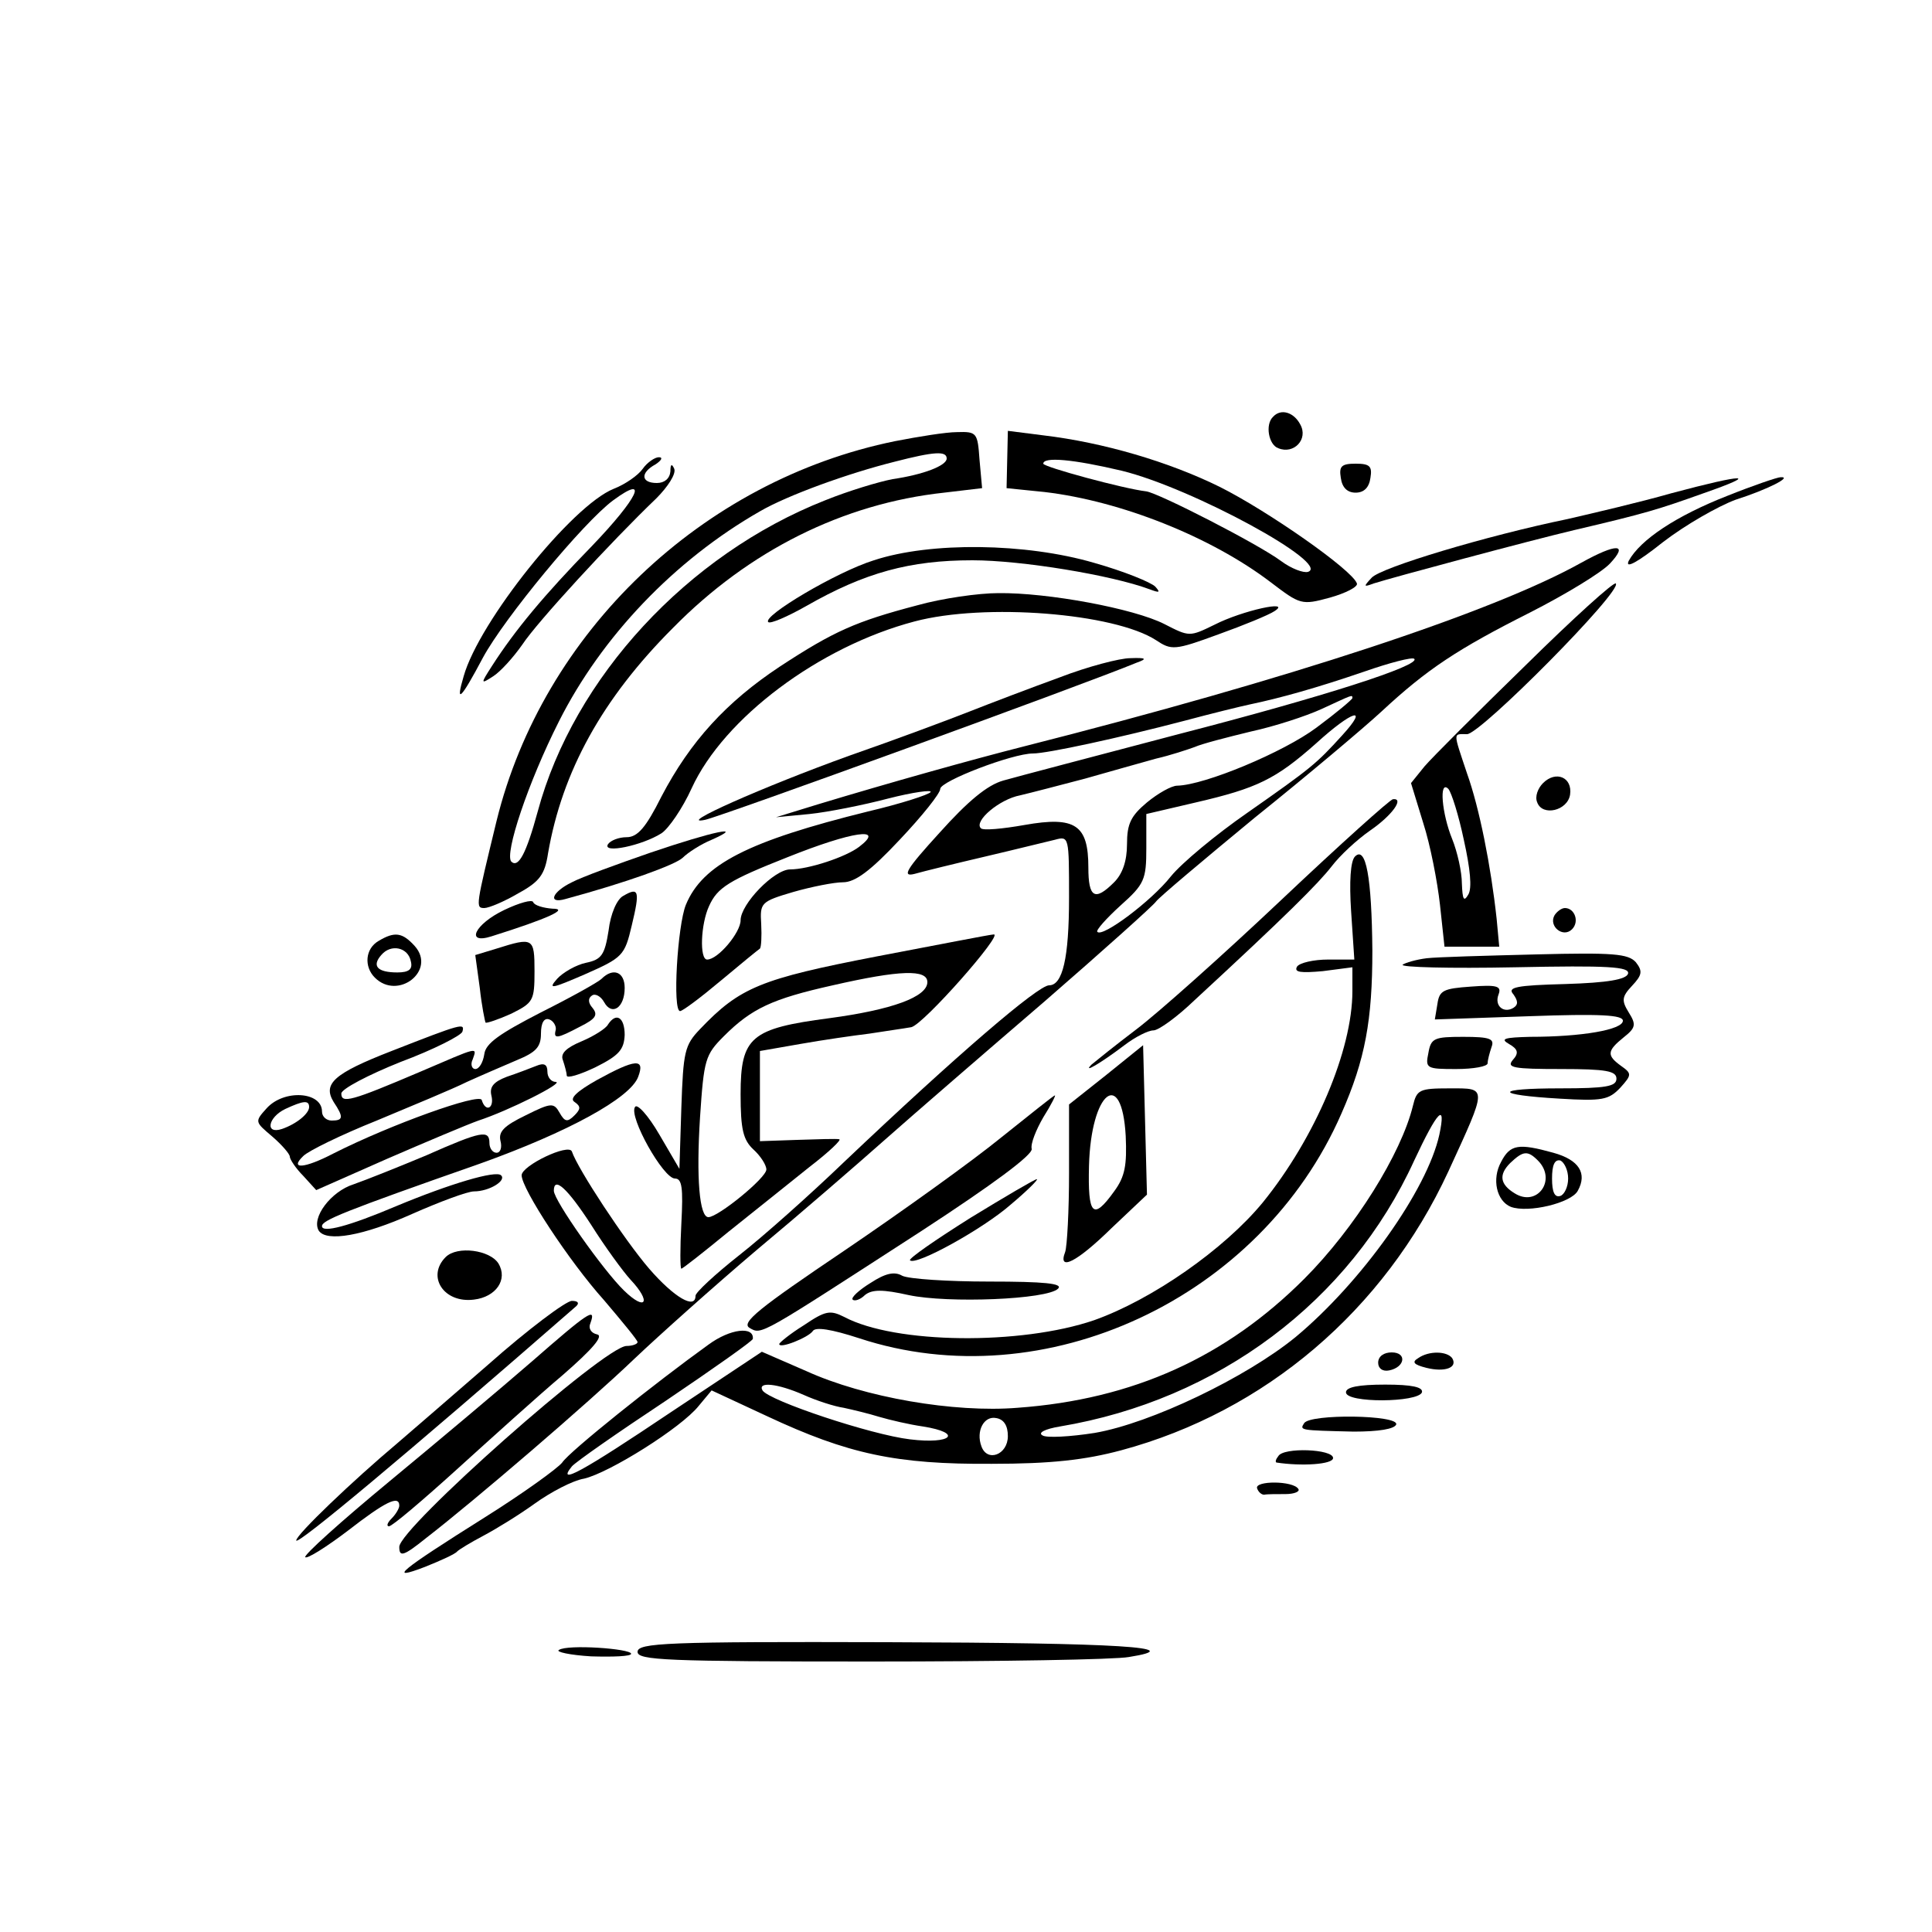 <?xml version="1.0" standalone="no"?>
<!DOCTYPE svg PUBLIC "-//W3C//DTD SVG 20010904//EN"
 "http://www.w3.org/TR/2001/REC-SVG-20010904/DTD/svg10.dtd">
<svg version="1.0" xmlns="http://www.w3.org/2000/svg"
 width="300pt" height="300pt" viewBox="0 0 300 300"
 preserveAspectRatio="xMidYMid meet">
<g transform="translate(0,300) scale(0.1,-0.1)"
fill="#000000" stroke="none">
<path d="M1977 2353 c-13 -12 -7 -44 8 -49 24 -10 47 14 34 37 -10 19 -30 25
-42 12z"/>
<path d="M1390 2315 c-300 -61 -547 -297 -619 -590 -32 -132 -33 -135 -19
-135 7 0 31 10 53 23 33 18 41 29 46 62 22 127 84 240 194 350 118 120 264
193 421 210 l59 7 -4 44 c-3 42 -4 44 -35 43 -17 0 -60 -7 -96 -14z m80 -27
c0 -11 -36 -25 -84 -32 -21 -4 -68 -18 -105 -33 -213 -84 -390 -275 -446 -483
-18 -66 -30 -88 -41 -78 -11 12 26 123 74 218 66 131 179 250 312 326 43 25
137 59 209 77 62 16 81 17 81 5z"/>
<path d="M1564 2287 l-1 -45 59 -6 c119 -14 259 -70 351 -140 46 -35 48 -36
92 -24 25 7 44 17 42 22 -7 21 -139 113 -213 150 -79 39 -181 69 -274 80 l-55
7 -1 -44z m178 -18 c110 -27 326 -145 289 -157 -7 -2 -26 5 -42 17 -35 26
-189 105 -209 108 -35 4 -160 38 -160 43 0 11 46 7 122 -11z"/>
<path d="M998 2272 c-7 -10 -27 -24 -45 -31 -65 -26 -209 -206 -233 -291 -13
-44 -5 -37 30 29 33 61 156 210 202 244 57 42 39 4 -33 -71 -74 -76 -119 -130
-155 -186 -18 -28 -18 -29 2 -16 11 7 31 29 45 49 23 35 139 161 208 227 18
18 31 38 28 46 -4 9 -6 7 -6 -4 -1 -11 -9 -18 -21 -18 -25 0 -26 16 -2 29 9 6
12 11 5 11 -6 0 -18 -8 -25 -18z"/>
<path d="M2082 2258 c2 -15 10 -23 23 -23 13 0 21 8 23 23 3 18 -1 22 -23 22
-22 0 -26 -4 -23 -22z"/>
<path d="M2595 2234 c-49 -14 -122 -31 -161 -40 -126 -26 -289 -75 -304 -91
-13 -14 -13 -15 3 -9 28 9 244 67 312 83 111 26 130 32 200 57 89 31 66 31
-50 0z"/>
<path d="M2682 2230 c-79 -31 -135 -68 -153 -101 -6 -13 14 -2 53 29 35 27 86
56 113 66 50 16 89 36 70 35 -5 0 -43 -13 -83 -29z"/>
<path d="M1357 2130 c-58 -18 -174 -87 -164 -96 3 -3 29 8 59 25 91 52 161 71
258 71 76 0 216 -23 275 -45 16 -6 17 -5 9 4 -7 7 -49 24 -95 37 -106 31 -254
33 -342 4z"/>
<path d="M2455 2126 c-138 -77 -455 -181 -865 -285 -79 -20 -211 -57 -320 -90
l-65 -20 52 5 c29 3 84 14 122 24 39 10 69 14 66 10 -3 -4 -46 -18 -97 -30
-186 -46 -257 -82 -283 -145 -13 -32 -21 -165 -9 -165 4 0 32 21 63 47 31 26
58 48 61 50 2 2 3 19 2 38 -2 33 -1 35 50 50 28 8 63 15 77 15 19 0 43 18 88
66 35 37 63 72 63 79 0 12 112 55 144 55 22 0 133 24 236 51 41 11 86 22 100
25 48 10 105 26 178 51 40 14 75 23 78 20 11 -10 -141 -59 -366 -117 -129 -34
-251 -66 -272 -72 -25 -7 -55 -32 -99 -81 -52 -57 -59 -69 -39 -64 14 4 63 16
110 27 47 11 95 23 108 26 22 6 22 5 22 -90 0 -94 -10 -136 -31 -136 -17 0
-142 -107 -319 -275 -52 -50 -125 -115 -162 -144 -38 -30 -68 -58 -68 -63 0
-22 -33 -3 -72 42 -38 44 -111 155 -120 182 -5 13 -78 -22 -78 -37 0 -21 74
-134 128 -194 28 -33 52 -62 52 -65 0 -3 -8 -6 -17 -6 -34 0 -353 -283 -353
-312 0 -16 6 -15 42 14 75 58 251 209 323 278 39 37 124 113 190 169 66 55
156 133 200 172 44 39 155 135 247 214 91 79 169 149 173 155 4 6 73 64 153
130 81 65 170 140 197 165 71 66 118 97 231 154 55 28 111 62 124 76 29 31 11
32 -45 1z m-355 -210 c0 -2 -25 -23 -56 -46 -51 -38 -173 -89 -216 -90 -9 0
-30 -12 -47 -26 -25 -21 -31 -33 -31 -65 0 -26 -7 -46 -20 -59 -30 -30 -40
-24 -40 23 0 66 -20 80 -99 66 -34 -6 -65 -9 -68 -5 -11 11 29 45 61 51 17 4
63 16 101 26 39 11 88 25 110 31 22 5 49 14 60 18 11 5 50 15 87 24 37 8 86
24 110 35 48 22 48 23 48 17z m-16 -58 c-40 -44 -47 -50 -147 -120 -49 -34
-102 -78 -119 -99 -30 -38 -106 -95 -114 -86 -3 2 14 21 36 41 37 33 40 40 40
89 l0 53 77 18 c95 22 124 36 187 92 56 51 83 59 40 12z m-750 -173 c-21 -16
-79 -35 -107 -35 -25 0 -77 -54 -77 -79 0 -19 -35 -61 -52 -61 -12 0 -10 55 3
83 13 29 31 40 122 76 100 40 153 48 111 16z m-416 -587 c22 -35 50 -73 61
-85 33 -35 24 -50 -10 -17 -32 31 -109 140 -109 155 0 23 21 4 58 -53z"/>
<path d="M2369 1967 c-75 -73 -145 -143 -157 -157 l-21 -26 19 -62 c11 -34 22
-91 26 -127 l7 -65 42 0 43 0 -4 43 c-9 83 -27 173 -46 226 -22 66 -22 61 0
61 21 0 242 223 231 234 -3 3 -66 -54 -140 -127z m-96 -271 c10 -45 13 -75 7
-85 -7 -12 -9 -8 -10 17 0 18 -7 49 -15 69 -16 39 -21 93 -6 78 5 -6 16 -41
24 -79z"/>
<path d="M1424 2060 c-95 -25 -129 -40 -213 -95 -83 -55 -139 -116 -184 -202
-24 -48 -37 -63 -54 -63 -12 0 -25 -5 -29 -11 -9 -15 53 -2 83 17 11 7 33 39
47 70 50 109 198 220 346 259 109 29 310 13 375 -29 24 -16 29 -16 97 9 39 14
78 30 87 36 28 18 -50 1 -93 -21 -39 -19 -39 -19 -78 1 -47 24 -181 49 -258
48 -30 0 -87 -8 -126 -19z"/>
<path d="M1645 1948 c-44 -16 -107 -40 -140 -53 -33 -13 -116 -44 -185 -68
-136 -49 -273 -110 -225 -100 24 5 588 210 670 244 17 6 15 8 -10 7 -16 0 -66
-13 -110 -30z"/>
<path d="M2396 1784 c-8 -8 -13 -21 -9 -30 8 -22 47 -13 51 12 4 27 -22 38
-42 18z"/>
<path d="M1990 1603 c-91 -86 -192 -176 -225 -201 -33 -25 -64 -50 -70 -55
-15 -15 14 2 51 30 17 13 37 23 45 23 8 0 37 21 64 47 143 132 192 181 213
208 13 17 39 41 59 55 35 24 54 51 36 49 -4 0 -82 -70 -173 -156z"/>
<path d="M1010 1676 c-52 -18 -107 -38 -122 -46 -31 -15 -38 -34 -10 -26 96
26 170 53 182 64 8 8 28 21 45 28 54 24 2 13 -95 -20z"/>
<path d="M2104 1670 c-7 -7 -9 -39 -6 -85 l5 -75 -41 0 c-22 0 -44 -5 -48 -11
-5 -9 6 -10 40 -7 l46 6 0 -37 c0 -92 -58 -228 -139 -328 -60 -73 -172 -151
-262 -183 -114 -39 -309 -37 -388 5 -22 11 -29 10 -63 -13 -21 -13 -38 -27
-38 -29 0 -8 45 10 52 20 4 7 29 3 72 -11 288 -95 624 62 749 349 37 84 48
145 48 253 -1 114 -10 163 -27 146z"/>
<path d="M968 1609 c-10 -5 -20 -28 -23 -54 -6 -38 -11 -45 -35 -50 -15 -3
-36 -15 -45 -25 -15 -17 -8 -15 43 7 59 26 62 29 73 76 13 54 11 60 -13 46z"/>
<path d="M783 1587 c-46 -22 -61 -54 -20 -41 89 28 121 43 95 43 -14 1 -28 5
-30 10 -1 5 -22 -1 -45 -12z"/>
<path d="M2414 1579 c-10 -17 13 -36 27 -22 12 12 4 33 -11 33 -5 0 -12 -5
-16 -11z"/>
<path d="M588 1539 c-21 -12 -23 -40 -6 -57 36 -36 96 11 62 49 -19 21 -31 23
-56 8z m50 -32 c3 -12 -3 -17 -21 -17 -31 0 -40 10 -25 27 15 18 42 12 46 -10z"/>
<path d="M1362 1515 c-181 -35 -213 -48 -275 -113 -24 -25 -26 -35 -29 -122
l-3 -95 -31 53 c-18 31 -35 49 -38 43 -10 -15 44 -111 62 -111 11 0 13 -14 10
-70 -2 -38 -2 -70 0 -70 2 0 35 26 74 58 39 31 95 76 125 100 30 23 51 43 46
43 -4 1 -34 0 -65 -1 l-58 -2 0 70 0 70 63 11 c34 6 82 13 107 16 25 4 54 8
65 10 19 4 144 146 128 144 -5 0 -86 -16 -181 -34z m78 -40 c0 -23 -55 -43
-152 -56 -122 -16 -138 -29 -138 -118 0 -55 4 -71 20 -86 11 -10 20 -24 20
-31 0 -13 -75 -74 -90 -74 -14 0 -19 61 -13 155 6 90 8 97 37 126 43 43 75 58
169 79 105 24 147 25 147 5z"/>
<path d="M771 1527 l-33 -10 7 -51 c3 -28 8 -52 9 -54 2 -1 20 5 40 14 34 17
36 20 36 66 0 52 -2 53 -59 35z"/>
<path d="M2215 1512 c-16 -2 -33 -7 -37 -10 -4 -4 74 -6 174 -4 145 3 179 1
176 -10 -3 -9 -32 -14 -97 -16 -77 -2 -91 -5 -81 -16 7 -10 8 -16 0 -21 -15
-9 -30 3 -23 21 5 13 -3 15 -43 12 -43 -3 -49 -6 -52 -27 l-4 -24 146 5 c111
4 146 2 146 -7 0 -14 -64 -25 -144 -25 -40 -1 -47 -3 -33 -11 14 -8 16 -14 6
-25 -10 -12 1 -14 75 -14 70 0 86 -3 86 -15 0 -12 -16 -15 -87 -15 -104 0
-104 -10 -1 -16 66 -4 76 -2 94 17 18 20 18 22 1 34 -22 16 -22 23 4 44 19 15
20 20 8 39 -11 18 -11 24 5 41 16 17 17 23 6 37 -12 13 -35 15 -154 12 -78 -2
-154 -4 -171 -6z"/>
<path d="M934 1480 c-5 -5 -48 -29 -94 -52 -64 -33 -86 -48 -88 -65 -2 -13 -8
-23 -14 -23 -5 0 -8 7 -4 15 7 20 10 20 -81 -19 -108 -46 -123 -50 -123 -34 0
7 42 29 92 49 51 19 94 41 96 47 4 14 0 13 -110 -30 -90 -35 -107 -51 -90 -79
16 -24 15 -29 -3 -29 -8 0 -15 6 -15 14 0 31 -59 35 -86 5 -19 -21 -18 -21 9
-44 15 -13 27 -27 27 -31 0 -4 9 -18 21 -30 l20 -22 111 49 c60 26 124 53 141
59 46 15 134 59 120 60 -7 0 -13 7 -13 16 0 11 -5 14 -17 9 -10 -4 -31 -12
-46 -17 -21 -8 -27 -16 -24 -29 5 -20 -9 -27 -15 -7 -4 11 -141 -38 -230 -83
-46 -24 -69 -25 -47 -4 8 8 59 33 114 55 55 23 118 49 140 60 22 10 57 25 78
34 29 12 37 20 37 41 0 17 5 25 13 22 6 -2 11 -10 10 -16 -4 -15 2 -14 38 5
24 12 28 18 19 29 -7 8 -7 15 -1 19 5 4 14 -1 19 -10 12 -22 32 -9 32 22 0 25
-18 32 -36 14z m-454 -199 c0 -10 -19 -26 -42 -34 -27 -9 -22 18 5 31 28 13
37 14 37 3z"/>
<path d="M944 1409 c-3 -6 -22 -18 -41 -26 -24 -10 -33 -19 -29 -29 3 -9 6
-20 6 -24 0 -5 20 1 45 13 36 18 44 27 45 50 0 27 -13 36 -26 16z"/>
<path d="M2218 1365 c-5 -24 -3 -25 43 -25 27 0 49 4 49 9 0 5 3 16 6 25 5 13
-2 16 -44 16 -45 0 -50 -2 -54 -25z"/>
<path d="M1718 1331 l-58 -46 0 -107 c0 -58 -3 -113 -6 -122 -12 -31 18 -16
72 37 l55 52 -3 116 -3 116 -57 -46z m30 -95 c2 -45 -1 -63 -18 -86 -33 -46
-41 -37 -39 40 3 114 51 154 57 46z"/>
<path d="M927 1323 c-32 -18 -43 -29 -35 -34 10 -7 10 -11 0 -21 -11 -11 -15
-10 -23 4 -9 16 -13 16 -53 -4 -33 -16 -42 -25 -39 -39 3 -11 0 -19 -6 -19 -6
0 -11 7 -11 15 0 21 -12 19 -98 -19 -43 -18 -93 -38 -113 -45 -35 -11 -66 -52
-54 -72 12 -18 69 -8 145 26 43 19 86 35 96 35 24 0 51 17 42 25 -8 8 -79 -13
-163 -48 -73 -31 -115 -42 -115 -31 0 9 31 22 245 97 137 49 234 102 246 135
11 29 -4 28 -64 -5z"/>
<path d="M2194 1283 c-18 -74 -90 -190 -169 -269 -121 -121 -265 -187 -445
-200 -98 -8 -238 16 -328 57 l-69 30 -143 -95 c-134 -90 -177 -114 -152 -83 6
7 72 53 146 102 74 50 135 93 135 96 2 20 -35 16 -69 -9 -82 -59 -216 -166
-227 -183 -7 -9 -61 -48 -120 -85 -132 -83 -153 -100 -93 -77 25 10 47 20 50
24 3 3 21 14 40 24 19 10 55 32 80 50 25 18 59 36 77 39 39 9 151 79 178 113
l20 24 86 -40 c126 -59 201 -75 349 -74 92 0 145 6 201 21 223 60 408 217 508
433 61 133 61 129 2 129 -47 0 -51 -2 -57 -27z m41 -45 c-19 -86 -121 -229
-223 -314 -77 -63 -225 -134 -312 -149 -38 -6 -75 -8 -81 -4 -8 4 3 10 27 14
245 41 450 194 550 413 36 77 50 92 39 40z m-987 -404 c20 -9 48 -18 62 -20
14 -3 39 -9 55 -14 17 -5 47 -12 68 -15 63 -10 45 -28 -20 -20 -60 7 -219 60
-229 76 -8 14 23 11 64 -7z m317 -64 c0 -29 -32 -41 -41 -16 -9 24 4 48 23 44
12 -2 18 -12 18 -28z"/>
<path d="M1555 1234 c-44 -36 -154 -115 -244 -176 -132 -89 -161 -112 -147
-120 19 -11 14 -13 266 150 112 73 174 119 172 128 -2 8 7 30 18 49 12 19 20
35 18 34 -2 0 -39 -30 -83 -65z"/>
<path d="M2331 1196 c-15 -27 -7 -61 15 -70 27 -10 94 6 104 25 15 27 2 48
-38 59 -54 15 -67 13 -81 -14z m57 2 c30 -30 -1 -73 -36 -51 -23 14 -25 29 -7
47 20 19 27 20 43 4z m47 -28 c0 -13 -6 -25 -12 -27 -9 -3 -13 6 -13 27 0 21
4 30 13 28 6 -3 12 -15 12 -28z"/>
<path d="M1507 1109 c-54 -34 -96 -63 -94 -66 9 -9 114 49 157 87 25 21 43 39
40 39 -3 0 -49 -27 -103 -60z"/>
<path d="M692 1048 c-30 -30 -3 -72 44 -66 34 4 53 31 38 56 -13 21 -64 28
-82 10z"/>
<path d="M1352 1008 c-18 -11 -31 -23 -28 -26 3 -3 12 0 19 7 11 9 28 9 68 0
61 -13 215 -7 232 10 8 8 -21 11 -107 11 -64 0 -125 4 -135 9 -12 7 -26 4 -49
-11z"/>
<path d="M758 881 c-62 -54 -126 -109 -141 -122 -69 -58 -157 -142 -157 -151
0 -9 168 131 435 364 5 5 2 8 -7 8 -9 0 -68 -44 -130 -99z"/>
<path d="M826 886 c-46 -40 -146 -124 -221 -186 -75 -62 -134 -115 -131 -118
3 -3 33 16 66 41 58 45 80 56 80 39 0 -4 -5 -13 -12 -20 -7 -7 -8 -12 -4 -12
5 0 52 40 105 88 53 48 127 115 165 147 46 40 64 61 53 63 -9 2 -14 9 -10 18
9 25 -4 16 -91 -60z"/>
<path d="M2140 884 c0 -9 7 -14 17 -12 25 5 28 28 4 28 -12 0 -21 -6 -21 -16z"/>
<path d="M2202 891 c-10 -6 -7 -10 13 -15 28 -7 49 0 40 15 -8 11 -36 12 -53
0z"/>
<path d="M2090 838 c0 -17 112 -16 118 0 2 8 -15 12 -57 12 -42 0 -61 -4 -61
-12z"/>
<path d="M2025 790 c-7 -11 -7 -11 77 -13 39 0 63 4 66 11 5 15 -134 17 -143
2z"/>
<path d="M1985 739 c-4 -5 -5 -9 -3 -10 39 -6 88 -3 88 7 0 14 -77 17 -85 3z"/>
<path d="M1952 689 c2 -6 7 -10 11 -10 4 1 19 1 33 1 14 0 23 4 20 8 -8 13
-68 13 -64 1z"/>
<path d="M868 438 c-6 -3 17 -8 50 -10 34 -1 62 0 62 4 0 8 -99 15 -112 6z"/>
<path d="M990 435 c0 -13 44 -15 363 -15 199 0 379 3 400 7 94 15 -12 22 -375
23 -342 1 -388 -1 -388 -15z"/>
</g>
</svg>
